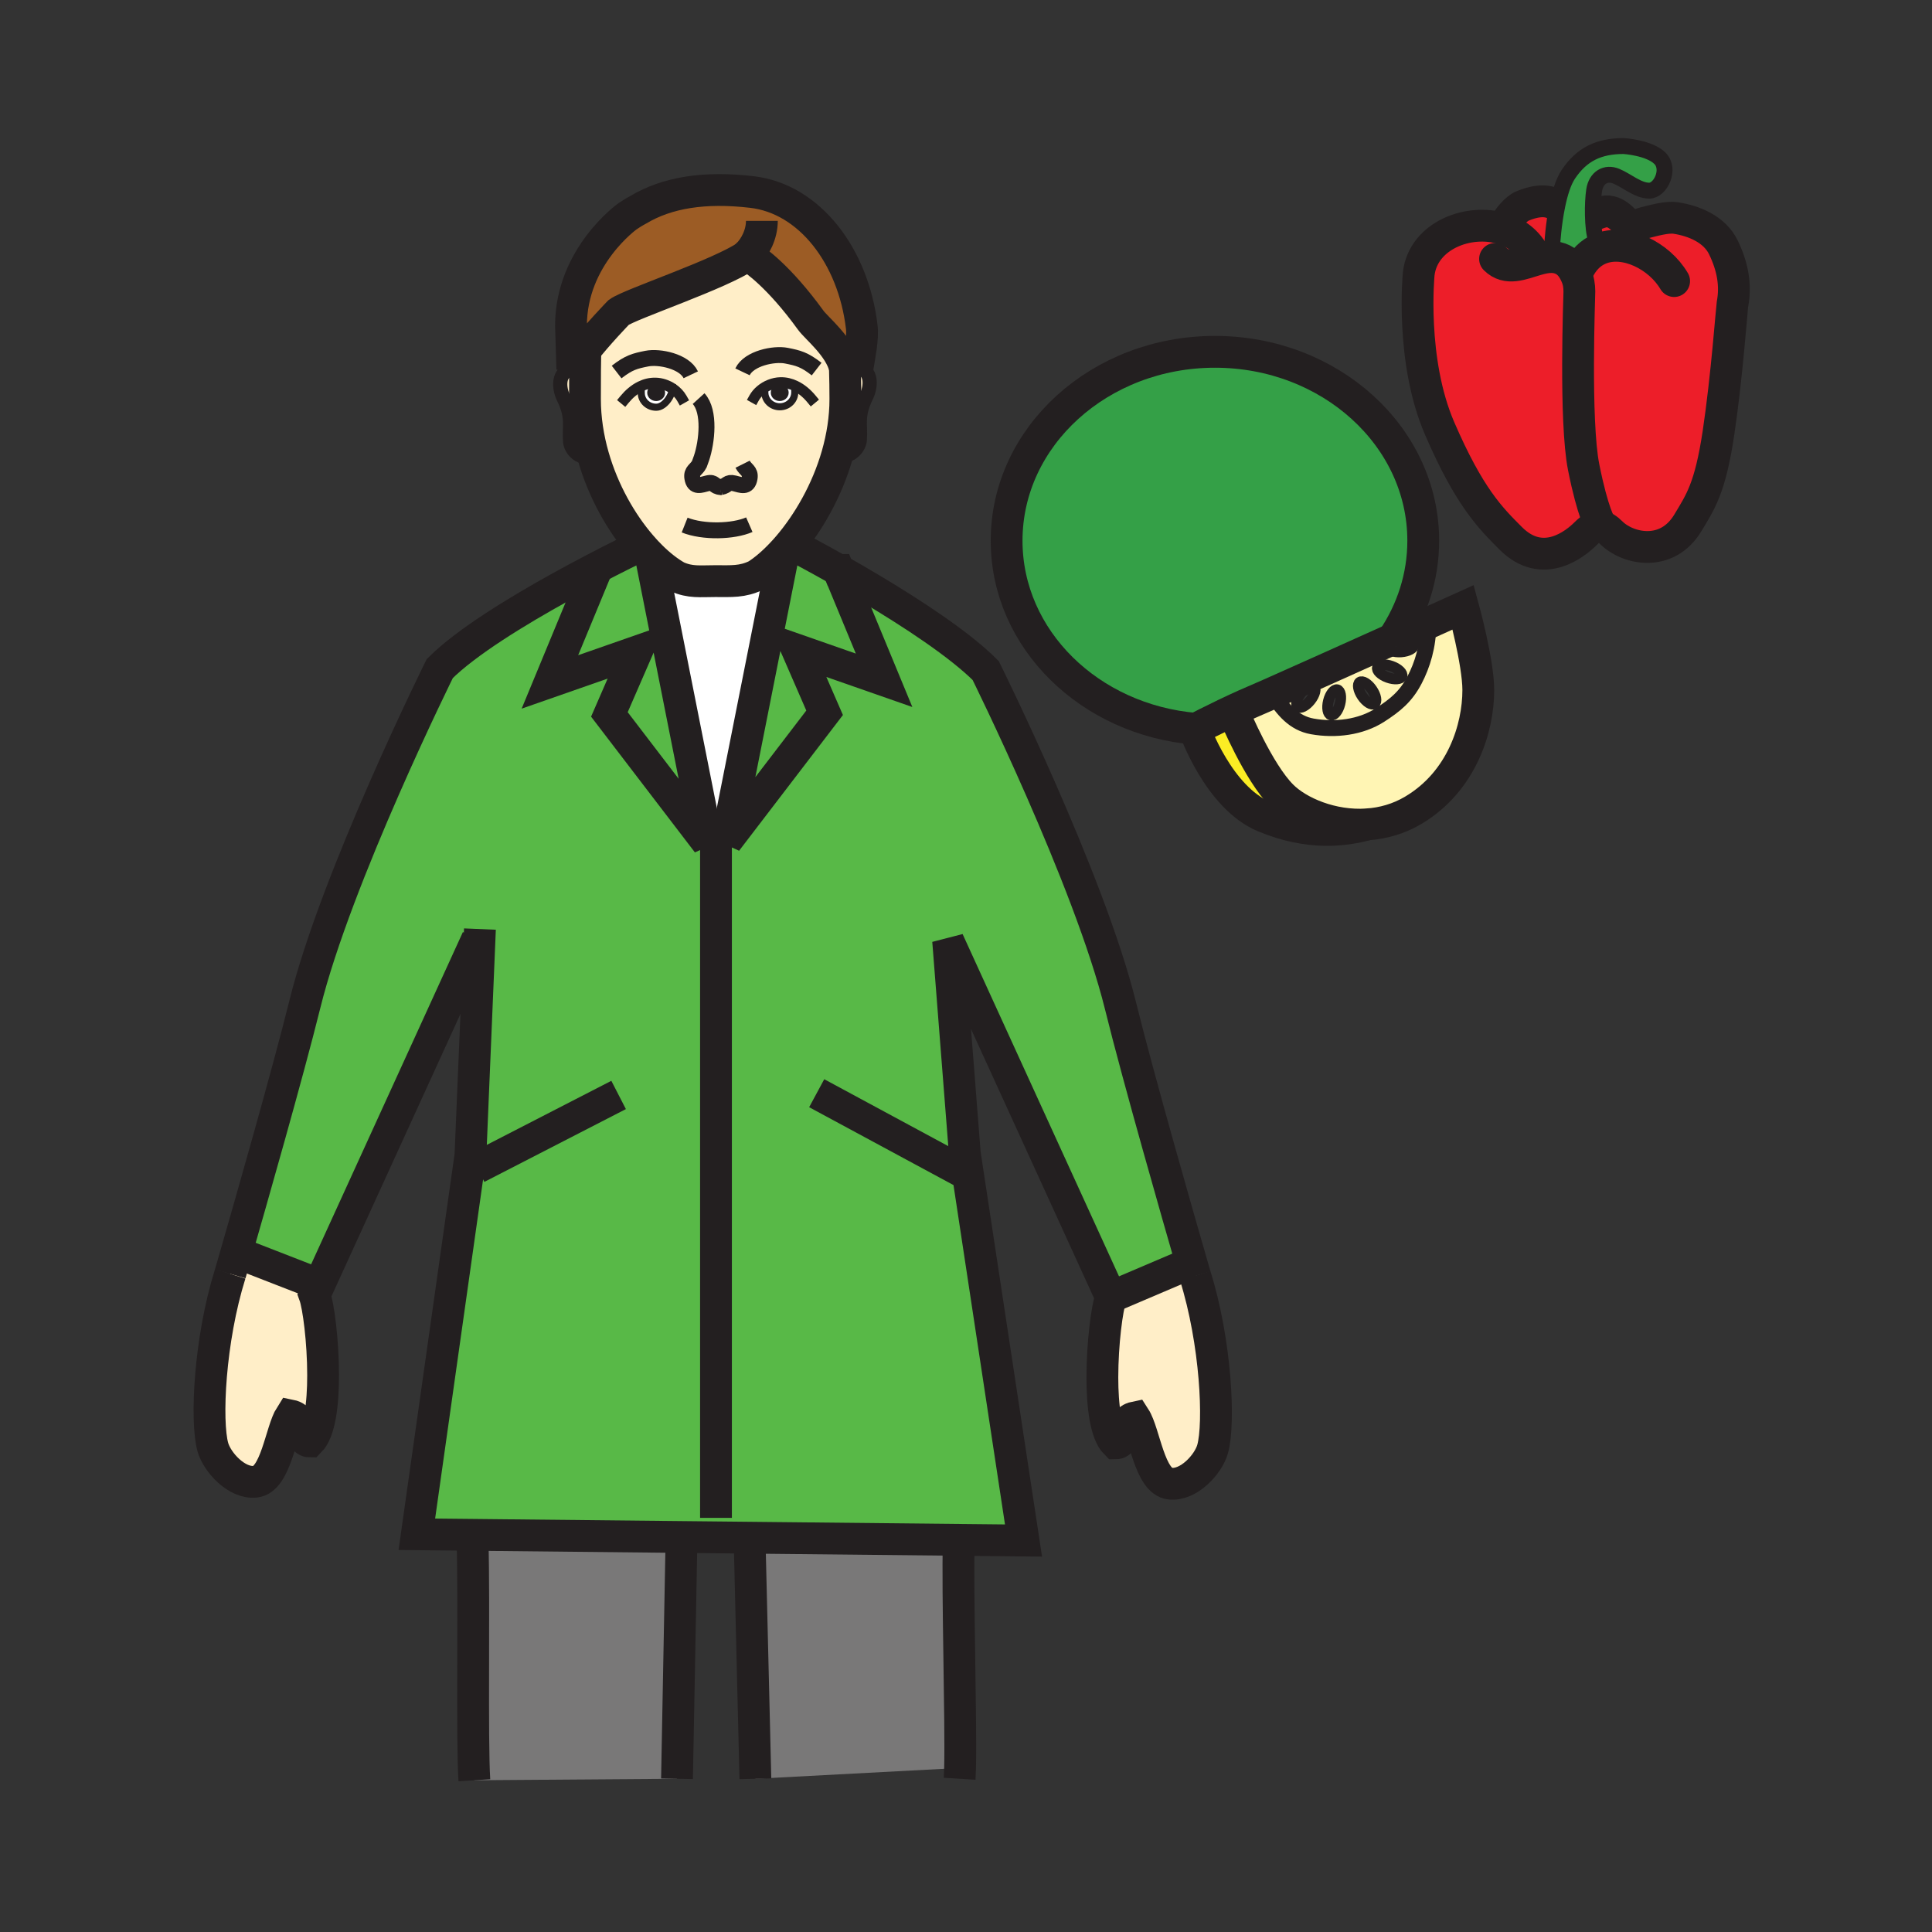 <?xml version="1.0" encoding="iso-8859-1"?>
<!-- Generator: Adobe Illustrator 12.0.1, SVG Export Plug-In . SVG Version: 6.00 Build 51448)  -->
<!DOCTYPE svg PUBLIC "-//W3C//DTD SVG 1.1//EN" "http://www.w3.org/Graphics/SVG/1.1/DTD/svg11.dtd">
<svg  version="1.1" id="Layer_1" xmlns="http://www.w3.org/2000/svg" xmlns:xlink="http://www.w3.org/1999/xlink" width="850.394" height="850.394"
	 viewBox="0 0 850.394 850.394" style="overflow:visible;enable-background:new 0 0 850.394 850.394;" xml:space="preserve">
<rect x="0" y="0" width="850.394" height="850.394" fill="#333333" stroke="none"/>
<g id="XMLID_2_">
	<g>
		<path style="fill:#58B947;" d="M299.99,676.53l-91.97-0.95l-24.54-0.25l23.6-166.86l3.99-95.25l-0.96-0.04l-69.55,152.26L106,552
			l-2.09-0.23c6.35-22.029,22.75-79.35,30.33-109.939c13.78-55.68,59.33-147.55,59.33-147.55c11.6-11.6,33.94-25.24,53.37-35.98
			c4.86-2.68,9.54-5.19,13.82-7.44l1.44,0.6l-20.15,48.7l38.21-13.35l-12.03,27.65l43.2,56.48h3.72v-0.73h4.61l43.2-56.47
			l-12.03-27.65l38.21,13.35l-20.09-48.57c4.34,2.46,9.18,5.25,14.25,8.27c18.03,10.75,38.96,24.4,50.561,36
			c0,0,45.569,91.86,59.34,147.55c7.97,32.239,25.74,94.159,31.24,113.18L524,556l-34.99,14.91l-71.68-156.87l7.34,93.71
			l25.84,170.33L422,677.79l-91.97-0.95L299.99,676.53z"/>
		<path style="fill:#797878;" d="M299.99,676.53l-2,106.42L208.8,783.6c-1.15-17.83,0-76.069-0.8-105.6l0.02-2.42L299.99,676.53z"/>
		<path style="fill:#797878;" d="M422,678c-0.63,23.94,1.08,79.19,0.59,100.18l-90.1,4.771L330,680l0.03-3.16l91.97,0.95V678z"/>
		<path style="fill:#58B947;" d="M369.05,250.87l20.09,48.57l-38.21-13.35l12.03,27.65l-43.2,56.47L344.79,244l-0.52-0.49
			c0.91-0.96,1.81-1.97,2.71-3.02l3.15,0.06c0,0,7.82,4.06,18.91,10.32H369.05z"/>
		<path style="fill:#58B947;" d="M262.2,251.46l-1.44-0.6c10.59-5.54,18.76-9.52,21.32-10.75c1.42,1.67,2.87,3.23,4.33,4.68
			l25.02,126.15l-43.2-56.48l12.03-27.65l-38.21,13.35L262.2,251.46z"/>
		<path style="fill:#FFFFFF;" d="M315.15,370.21v0.73h-3.72l-25.02-126.15c3.9,3.89,7.85,6.97,11.62,9.08
			c5.84,2.59,10.11,1.92,16.76,1.92c7.2,0,11.94,0.43,18.16-2.57c3.61-2.3,7.48-5.6,11.32-9.71l0.52,0.49l-25.03,126.21H315.15z"/>
		<path style="fill:#FFEEC8;" d="M524.44,555.87c1.05,3.63,1.649,5.7,1.649,5.7c9.12,29.069,10.851,64.899,7.66,76.239
			C531.88,644.53,523.2,654,515,653.04c-9.06-0.98-11.14-22.34-15.52-29.14c-6.851,1.42-3.33,11.42-8.4,11.42
			c-4.39-4.37-5.86-16.44-5.86-29.061c0-14.91,2.05-30.6,3.79-35.35L524,556L524.44,555.87z"/>
		<path style="fill:#FFEEC8;" d="M140.56,565.44l-2.11,4.609c1.73,4.74,3.77,20.4,3.77,35.29c0,12.65-1.48,24.74-5.87,29.13
			c-5.03,0-1.54-10.02-8.42-11.42c-4.36,6.8-6.44,28.15-15.51,29.141c-8.16,0.97-16.86-8.54-18.73-15.221
			c-3.19-11.37-1.48-47.18,7.64-76.27c0,0,0.97-3.32,2.58-8.931L106,552L140.56,565.44z"/>
		<path style="fill:#FFEEC8;" d="M260.55,201.07c-6.34,1.21-9.38-3.96-9.6-6.62c-0.58-7.01,1.49-10.39-3.01-19.57
			c-1.85-3.78-2.76-11.34,3.97-12.42c1.77-0.28,3.39-0.1,4.84,0.41l0.77,0.01c-0.04,4.86-0.04,9.89-0.04,12.77
			c0,8.67,1.35,17.19,3.66,25.26L260.55,201.07z"/>
		<path style="fill:#FFEEC8;" d="M372.01,162.34l0.62-0.13c1.45-0.52,3.08-0.7,4.85-0.42c6.73,1.08,5.82,8.65,3.97,12.42
			c-4.5,9.18-2.44,12.56-3.01,19.57c-0.22,2.66-3.26,7.84-9.6,6.63l-0.34-0.1c2.26-7.89,3.6-16.21,3.6-24.66
			c0-4.77-0.06-8.09-0.21-13.85C371.93,161.98,371.97,162.16,372.01,162.34z"/>
		<path style="fill:#FFEEC8;" d="M286.41,244.79c-1.46-1.45-2.91-3.01-4.33-4.68c-8.64-10.05-16.53-23.8-20.94-39.2
			c-2.31-8.07-3.66-16.59-3.66-25.26c0-2.88,0-7.91,0.04-12.77c0.03-2.72,0.06-5.39,0.11-7.59h-0.95
			c6.26-8.11,15.65-17.79,15.65-17.79c5.06-3.71,44.87-16.84,56.65-25.07c0.13,0.12,0.38,0.23,0.69,0.31
			c2.61,1.62,13.19,8.89,27.18,28.2c2.6,3.58,12.73,11.53,15.04,20.86c0.15,5.76,0.21,9.08,0.21,13.85c0,8.45-1.34,16.77-3.6,24.66
			c-4.54,15.84-12.81,29.98-21.52,40.18c-0.9,1.05-1.8,2.06-2.71,3.02c-3.84,4.11-7.71,7.41-11.32,9.71
			c-6.22,3-10.96,2.57-18.16,2.57c-6.65,0-10.92,0.67-16.76-1.92C294.26,251.76,290.31,248.68,286.41,244.79z M288.85,179.25
			c3.52,0,6.94-4.8,7.14-8.26c-2.21-1.47-4.84-2.35-7.43-2.41c-2.4-0.06-4.64,0.51-6.69,1.52l0.5,1.08
			c-0.17,0.49-0.11,0.93-0.11,1.79C282.26,176.44,285.21,179.25,288.85,179.25z M317.3,214.39c-0.07,0.01-0.15,0.03-0.23,0.04
			l0.55-0.03C317.51,214.4,317.4,214.4,317.3,214.39z M334.71,171.84l1.87,0.02c0.01,0.2,0.07,0.42,0.07,0.91
			c0,3.47,2.96,6.28,6.59,6.28c3.63,0,6.58-2.81,6.58-6.28c0-0.94,0.07-1.38-0.17-1.94l0.45-0.97c-2.02-0.98-4.22-1.53-6.58-1.48
			C340.37,168.46,337.14,169.76,334.71,171.84z"/>
		<path style="fill:#231F20;" d="M288.82,170.73c1.31,0,2.37,0.94,2.37,2.11s-1.06,2.12-2.37,2.12s-2.38-0.95-2.38-2.12
			S287.51,170.73,288.82,170.73z"/>
		<path style="fill:#231F20;" d="M340.83,172.83c0-1.17,1.06-2.12,2.37-2.12c1.32,0,2.38,0.95,2.38,2.12s-1.06,2.12-2.38,2.12
			C341.89,174.95,340.83,174,340.83,172.83z"/>
		<path style="fill:#FFFFFF;" d="M343.2,170.71c-1.31,0-2.37,0.95-2.37,2.12s1.06,2.12,2.37,2.12c1.32,0,2.38-0.95,2.38-2.12
			S344.52,170.71,343.2,170.71z M343.24,179.05c-3.63,0-6.59-2.81-6.59-6.28c0-0.49-0.06-0.71-0.07-0.91l-1.87-0.02
			c2.43-2.08,5.66-3.38,8.81-3.46c2.36-0.05,4.56,0.5,6.58,1.48l-0.45,0.97c0.24,0.56,0.17,1,0.17,1.94
			C349.82,176.24,346.87,179.05,343.24,179.05z"/>
		<path style="fill:#FFFFFF;" d="M288.82,174.96c1.31,0,2.37-0.95,2.37-2.12s-1.06-2.11-2.37-2.11s-2.38,0.94-2.38,2.11
			S287.51,174.96,288.82,174.96z M295.99,170.99c-0.2,3.46-3.62,8.26-7.14,8.26c-3.64,0-6.59-2.81-6.59-6.28
			c0-0.86-0.06-1.3,0.11-1.79l-0.5-1.08c2.05-1.01,4.29-1.58,6.69-1.52C291.15,168.64,293.78,169.52,295.99,170.99z"/>
		<path style="fill:#9C5C25;" d="M371.89,161.8c-2.31-9.33-12.44-17.28-15.04-20.86c-13.99-19.31-24.57-26.58-27.18-28.2
			c-0.41-0.25-0.62-0.36-0.62-0.36c-0.02,0.02-0.05,0.03-0.07,0.05c-11.78,8.23-51.59,21.36-56.65,25.07c0,0-9.39,9.68-15.65,17.79
			c-2.09,2.7-3.84,5.23-4.77,7.17l-0.58-19.09c0-30.47,24.86-48.15,24.86-48.15c2.87-1.95,4.8-2.93,4.8-2.93
			c12.67-7.55,29.08-10.21,49.99-7.77c25.26,2.94,44.64,28.1,48.33,59.41c0.61,5.09-0.96,12.48-1.83,17.86
			c-1.77-0.28-3.4-0.1-4.85,0.42l-0.62,0.13C371.97,162.16,371.93,161.98,371.89,161.8z"/>
		<path style="fill:#FFF5B4;" d="M610.81,298.19c2.99,1.08,5.811,0.85,6.301-0.51c0.5-1.36-1.53-3.35-4.511-4.43
			c-2.989-1.08-5.81-0.85-6.3,0.52C605.8,295.13,607.83,297.11,610.81,298.19z M578.35,302.12c-1.14-0.89-3.659,0.39-5.63,2.88
			c-1.97,2.49-2.649,5.25-1.5,6.14c1.13,0.91,3.65-0.38,5.62-2.88C578.81,305.78,579.49,303.02,578.35,302.12z M599.6,306.49
			c1.78,2.62,4.21,4.09,5.41,3.26c1.2-0.82,0.721-3.6-1.08-6.22c-1.79-2.63-4.21-4.09-5.41-3.27
			C597.33,301.07,597.81,303.87,599.6,306.49z M585.86,314.74c1.409,0.36,3.18-1.86,3.949-4.94c0.761-3.08,0.24-5.86-1.17-6.22
			c-1.409-0.35-3.17,1.88-3.939,4.95C583.93,311.61,584.45,314.4,585.86,314.74z M622.27,283.94c-0.1-1.45-2.75-2.45-5.92-2.23
			c-3.17,0.23-5.659,1.58-5.56,3.02c0.1,1.45,2.76,2.45,5.92,2.23C619.88,286.73,622.37,285.38,622.27,283.94z M577.61,319.73
			c-8.08-1.44-12.9-7.35-17.11-13.96l-1.56-0.21c12.079-5.34,35.09-15.68,54.13-24.26c0,0,0-0.01,0.01-0.01
			c5.65-2.55,10.96-4.94,15.52-7l0.12,0.26c0,9.83-2.7,18.27-6.08,24.72c-3.8,7.26-8.38,11.05-15.229,15.46
			C599,320.15,587.79,321.55,577.61,319.73z"/>
		<path style="fill:#FFF5B4;" d="M644.04,267.32c0,0,6.65,24.2,6.65,36.43c0,16.76-7.221,40.18-28.62,52.9
			c-6.49,3.86-13.42,5.75-20.2,6.21c-0.01,0.01-0.01,0.01-0.021,0.01c-15.54,1.07-30.35-5.33-37.59-12.58
			c-10.41-10.41-20.84-35.56-20.84-35.56l-4.15-0.35c1.36-0.65,2.75-1.31,4.15-1.96c2.86-1.34,5.75-2.64,8.41-3.76
			c1.37-0.58,3.84-1.66,7.11-3.1l1.56,0.21c4.21,6.61,9.03,12.52,17.11,13.96c10.18,1.82,21.39,0.42,29.8-5
			c6.85-4.41,11.43-8.2,15.229-15.46c3.38-6.45,6.08-14.89,6.08-24.72l-0.12-0.26C637.82,270.13,644.04,267.32,644.04,267.32z"/>
		<path style="fill:#FBED24;" d="M526.37,320.8c1.67-0.86,6.89-3.53,12.899-6.42l4.15,0.35c0,0,10.43,25.15,20.84,35.56
			c7.24,7.25,22.05,13.65,37.59,12.58c-9.81,2.71-25.609,4.9-45.54-3.47c-19.96-8.38-30.5-38.31-30.5-38.31
			S526.01,320.99,526.37,320.8z"/>
		<path style="fill:#34A047;" d="M626.46,238c0,15.87-4.9,30.68-13.38,43.29c-0.01,0-0.01,0.01-0.01,0.01
			c-19.04,8.58-42.051,18.92-54.13,24.26c-3.271,1.44-5.74,2.52-7.11,3.1c-2.66,1.12-5.55,2.42-8.41,3.76
			c-1.4,0.65-2.79,1.31-4.15,1.96c-6.01,2.89-11.229,5.56-12.899,6.42c-46.71-3.84-83.3-39.44-83.3-82.8
			c0-45.92,41.05-83.14,91.699-83.14C585.41,154.86,626.46,192.08,626.46,238z"/>
		<path style="fill:#ED1E29;" d="M685.47,90.47c-1.75,8.47-2.21,16.88-2.21,16.88l-0.18,5.8c-2.22-0.05-4.5,0.48-6.8,1.14
			c-2.73-7.04-8.25-11.46-14.721-13.54l0.29-0.86c1.851-3.84,5.36-7.97,8.29-9.22c4.32-1.85,10.62-3.39,15.011-0.27L685.47,90.47z"
			/>
		<path style="fill:#ED1E29;" d="M697.07,205.67c4.06,20.32,7.399,25.29,7.399,25.29l-0.08,0.68c-2.05-0.25-4.08,0.86-6.51,3.29
			c-4.26,4.26-18.689,16.25-32.91,2.03c-9.14-9.14-18.279-18.29-31.29-48.36c-13-30.07-9.21-68.13-9.21-68.13
			c2-16.76,22.08-24.54,37.09-19.72c6.471,2.08,11.99,6.5,14.721,13.54c2.3-0.66,4.58-1.19,6.8-1.14c0.79,0.01,1.57,0.1,2.34,0.27
			c3.54,0.81,5.74,2.93,7.36,5.78c0.37,0.66,0.71,1.36,1.029,2.09c1.021,2.32,1.341,4.37,1.37,6.99
			C695.2,129.96,693.01,185.35,697.07,205.67z"/>
		<path style="fill:#ED1E29;" d="M704.05,109.6l-1.51-4.01c-0.88-2.42-1.32-6.59-1.41-10.85c3.68-1.36,5.851-2.39,8.93-1.16
			c3.04,1.23,4.351,3.35,6.79,5.2c2.53,1.93,3.99,0,7.03-0.73c3.88-0.94,9.771-2.69,13.7-2.09c8.09,1.23,17.15,4.97,21,12.93
			c4.06,8.4,5.61,16.61,3.979,25.06c-0.21,1.11-2.5,32.31-6.159,56.68c-3.66,24.38-7.95,30.29-13.41,39.42
			c-9.26,15.49-26.61,11.58-33.73,4.47c-1.76-1.76-3.319-2.71-4.87-2.88l0.08-0.68c0,0-3.34-4.97-7.399-25.29
			c-4.061-20.32-1.87-75.71-1.891-77.39c-0.029-2.62-0.35-4.67-1.37-6.99c-0.319-0.73-0.659-1.43-1.029-2.09l1.85-0.09
			C696.95,114.26,700.26,111.2,704.05,109.6z"/>
		<path style="fill:#34A047;" d="M704.05,109.6c-3.79,1.6-7.1,4.66-9.42,9.51l-1.85,0.09c-1.62-2.85-3.82-4.97-7.36-5.78
			c-0.77-0.17-1.55-0.26-2.34-0.27l0.18-5.8c0,0,0.46-8.41,2.21-16.88c1.061-5.18,2.61-10.39,4.83-13.72
			c5.96-8.94,13.54-12.47,24.38-12.47c0,0,11.25,0.68,15.98,5.42c4.74,4.74,0.28,14.22-4.73,14.22c-5.02,0-9.899-4.47-14.5-6.36
			c-4.609-1.9-8.88,0.57-9.75,6.23c-0.42,2.76-0.64,6.89-0.55,10.95c0.09,4.26,0.53,8.43,1.41,10.85L704.05,109.6z"/>
	</g>
	<g>
		<path style="fill:none;stroke:#231F20;stroke-width:14;" d="M101.33,560.7c0,0,0.97-3.32,2.58-8.931
			c6.35-22.029,22.75-79.35,30.33-109.939c13.78-55.68,59.33-147.55,59.33-147.55c11.6-11.6,33.94-25.24,53.37-35.98
			c4.86-2.68,9.54-5.19,13.82-7.44c10.59-5.54,18.76-9.52,21.32-10.75c0.55-0.26,0.84-0.4,0.84-0.4"/>
		<path style="fill:none;stroke:#231F20;stroke-width:14;" d="M210.11,413.18l-69.55,152.26l-2.11,4.609
			c1.73,4.74,3.77,20.4,3.77,35.29c0,12.65-1.48,24.74-5.87,29.13c-5.03,0-1.54-10.02-8.42-11.42c-4.36,6.8-6.44,28.15-15.51,29.141
			c-8.16,0.97-16.86-8.54-18.73-15.221c-3.19-11.37-1.48-47.18,7.64-76.27"/>
		<path style="fill:none;stroke:#231F20;stroke-width:14;" d="M208.8,783.6c-1.15-17.83,0-76.069-0.8-105.6"/>
		<path style="fill:none;stroke:#231F20;stroke-width:14;" d="M369.04,250.87c-11.09-6.26-18.91-10.32-18.91-10.32"/>
		<path style="fill:none;stroke:#231F20;stroke-width:14;" d="M526.09,561.57c0,0-0.6-2.07-1.649-5.7
			c-5.5-19.021-23.271-80.94-31.24-113.18C479.43,387,433.86,295.14,433.86,295.14c-11.601-11.6-32.53-25.25-50.561-36
			c-5.07-3.02-9.91-5.81-14.25-8.27"/>
		<path style="fill:none;stroke:#231F20;stroke-width:14;" d="M422.4,782.95c0.08-1.28,0.14-2.891,0.19-4.771
			c0.49-20.989-1.22-76.239-0.59-100.18"/>
		<polyline style="fill:none;stroke:#231F20;stroke-width:14;" points="300,676 299.99,676.53 297.99,782.95 		"/>
		<line style="fill:none;stroke:#231F20;stroke-width:14;" x1="332.49" y1="782.95" x2="330" y2="680"/>
		<path style="fill:none;stroke:#231F20;stroke-width:14;" d="M211.25,408.94l-0.18,4.28l-3.99,95.25l-23.6,166.86l24.54,0.25
			l91.97,0.95l30.04,0.31l91.97,0.95l28.51,0.29l-25.84-170.33l-7.34-93.71l71.68,156.87c-1.74,4.75-3.79,20.439-3.79,35.35
			c0,12.62,1.471,24.69,5.86,29.061c5.07,0,1.55-10,8.4-11.42c4.38,6.8,6.46,28.159,15.52,29.14c8.2,0.96,16.88-8.51,18.75-15.23
			c3.19-11.34,1.46-47.17-7.66-76.239"/>
		<path style="fill:none;stroke:#231F20;stroke-width:4.687;stroke-linecap:square;stroke-miterlimit:10;" d="M274.91,175.8
			c1.95-2.36,4.29-4.4,6.96-5.7c2.05-1.01,4.29-1.58,6.69-1.52c2.59,0.06,5.22,0.94,7.43,2.41c1.71,1.14,3.16,2.62,4.13,4.33"/>
		<path style="fill:none;stroke:#231F20;stroke-width:3.125;stroke-linecap:square;stroke-miterlimit:10;" d="M296,170.67
			c0,0.1,0,0.21-0.01,0.32c-0.2,3.46-3.62,8.26-7.14,8.26c-3.64,0-6.59-2.81-6.59-6.28c0-0.86-0.06-1.3,0.11-1.79"/>
		<path style="fill:none;stroke:#231F20;stroke-width:4.687;stroke-linecap:square;stroke-miterlimit:10;" d="M357.18,175.6
			c-1.98-2.39-4.36-4.45-7.08-5.74c-2.02-0.98-4.22-1.53-6.58-1.48c-3.15,0.08-6.38,1.38-8.81,3.46c-1.11,0.95-2.06,2.06-2.75,3.29"
			/>
		<path style="fill:none;stroke:#231F20;stroke-width:3.125;stroke-linecap:square;stroke-miterlimit:10;" d="M336.58,171.86
			c0.01,0.2,0.07,0.42,0.07,0.91c0,3.47,2.96,6.28,6.59,6.28c3.63,0,6.58-2.81,6.58-6.28c0-0.94,0.07-1.38-0.17-1.94"/>
		<path style="fill:none;stroke:#231F20;stroke-width:6.25;" d="M256.75,162.87c-1.45-0.51-3.07-0.69-4.84-0.41
			c-6.73,1.08-5.82,8.64-3.97,12.42c4.5,9.18,2.43,12.56,3.01,19.57c0.22,2.66,3.26,7.83,9.6,6.62"/>
		<path style="fill:none;stroke:#231F20;stroke-width:6.25;" d="M372.63,162.21c1.45-0.52,3.08-0.7,4.85-0.42
			c6.73,1.08,5.82,8.65,3.97,12.42c-4.5,9.18-2.44,12.56-3.01,19.57c-0.22,2.66-3.26,7.84-9.6,6.63"/>
		<path style="fill:none;stroke:#231F20;stroke-width:7;" d="M301.35,231.11c8.28,3.3,21.42,2.92,28.47-0.16"/>
		<path style="fill:none;stroke:#231F20;stroke-width:14;" d="M371.87,161.08c0.01,0.24,0.01,0.48,0.02,0.72
			c0.15,5.76,0.21,9.08,0.21,13.85c0,8.45-1.34,16.77-3.6,24.66c-4.54,15.84-12.81,29.98-21.52,40.18c-0.9,1.05-1.8,2.06-2.71,3.02
			c-3.84,4.11-7.71,7.41-11.32,9.71c-6.22,3-10.96,2.57-18.16,2.57c-6.65,0-10.92,0.67-16.76-1.92c-3.77-2.11-7.72-5.19-11.62-9.08
			c-1.46-1.45-2.91-3.01-4.33-4.68c-8.64-10.05-16.53-23.8-20.94-39.2c-2.31-8.07-3.66-16.59-3.66-25.26c0-2.88,0-7.91,0.04-12.77
			c0.03-2.72,0.06-5.39,0.11-7.59"/>
		<path style="fill:none;stroke:#231F20;stroke-width:7;" d="M317.3,214.39c3.15-0.58,2.58-2.44,5.95-1.63
			c2.91,0.71,5.99,2.16,6.71-2.38c0.51-3.13-1.85-3.54-3.1-6.05"/>
		<path style="fill:none;stroke:#231F20;stroke-width:7;" d="M317.3,214.39c0.1,0.01,0.21,0.01,0.32,0.01l-0.55,0.03
			C317.15,214.42,317.23,214.4,317.3,214.39z"/>
		<path style="fill:none;stroke:#231F20;stroke-width:7;" d="M307.5,175.45c5.21,5.72,3.63,19.14,1.3,26.13l-0.98,2.72
			c-1.25,2.51-3.6,2.91-3.09,6.05c0.72,4.53,3.8,3.08,6.7,2.38c3.35-0.8,2.59,1.52,5.87,1.66"/>
		<path style="fill:none;stroke:#231F20;stroke-width:3.125;" d="M291.19,172.84c0,1.17-1.06,2.12-2.37,2.12s-2.38-0.95-2.38-2.12
			s1.07-2.11,2.38-2.11S291.19,171.67,291.19,172.84z"/>
		<path style="fill:none;stroke:#231F20;stroke-width:3.125;" d="M345.58,172.83c0,1.17-1.06,2.12-2.38,2.12
			c-1.31,0-2.37-0.95-2.37-2.12s1.06-2.12,2.37-2.12C344.52,170.71,345.58,171.66,345.58,172.83z"/>
		<path style="fill:none;stroke:#231F20;stroke-width:7;" d="M304.05,164.97c-2.81-5.92-13.8-8.23-19.36-7.12
			c-5.23,1.05-7.82,1.67-13.28,5.9"/>
		<path style="fill:none;stroke:#231F20;stroke-width:7;" d="M326.82,163.67c2.81-5.92,13.8-8.22,19.36-7.11
			c5.23,1.04,7.83,1.67,13.27,5.9"/>
		<path style="fill:none;stroke:#231F20;stroke-width:14;" d="M377.48,161.79c0.87-5.38,2.44-12.77,1.83-17.86
			c-3.69-31.31-23.07-56.47-48.33-59.41c-20.91-2.44-37.32,0.22-49.99,7.77c0,0-1.93,0.98-4.8,2.93c0,0-24.86,17.68-24.86,48.15
			l0.58,19.09c0.93-1.94,2.68-4.47,4.77-7.17c6.26-8.11,15.65-17.79,15.65-17.79c5.06-3.71,44.87-16.84,56.65-25.07
			c0.02-0.02,0.05-0.03,0.07-0.05c0,0,0.21,0.11,0.62,0.36c2.61,1.62,13.19,8.89,27.18,28.2c2.6,3.58,12.73,11.53,15.04,20.86
			c0.04,0.18,0.08,0.36,0.12,0.54c0.17,0.8,0.29,1.62,0.33,2.44"/>
		<path style="fill:none;stroke:#231F20;stroke-width:14;" d="M333.65,113.26c-0.59,0.01-2.78-0.16-3.98-0.52
			c-0.31-0.08-0.56-0.19-0.69-0.31c-0.05-0.03-0.08-0.08-0.1-0.12c3.61-3.52,6.47-9.27,6.47-15.1"/>
		<polyline style="fill:none;stroke:#231F20;stroke-width:14;" points="315.15,369.62 315.15,370.21 315.15,370.94 315.15,668.11 		
			"/>
		<polyline style="fill:none;stroke:#231F20;stroke-width:14;" points="106,552 140.56,565.44 142,566 		"/>
		<line style="fill:none;stroke:#231F20;stroke-width:14;" x1="524" y1="556" x2="489.01" y2="570.91"/>
		<line style="fill:none;stroke:#231F20;stroke-width:14;" x1="210" y1="514" x2="272.29" y2="481.96"/>
		<line style="fill:none;stroke:#231F20;stroke-width:14;" x1="424" y1="516" x2="359.48" y2="481.19"/>
		<polyline style="fill:none;stroke:#231F20;stroke-width:14;" points="286.4,244.73 286.41,244.79 311.43,370.94 268.23,314.46 
			280.26,286.81 242.05,300.16 262.2,251.46 262.36,251.08 		"/>
		<polyline style="fill:none;stroke:#231F20;stroke-width:14;" points="344.79,244 319.76,370.21 362.96,313.74 350.93,286.09 
			389.14,299.44 369.05,250.87 369.04,250.87 368.83,250.35 		"/>
		<path style="fill:none;stroke:#231F20;stroke-width:14;" d="M685.15,90.4c-4.391-3.12-10.69-1.58-15.011,0.27
			c-2.93,1.25-6.439,5.38-8.29,9.22"/>
		<path style="fill:none;stroke:#231F20;stroke-width:14;" d="M676.28,114.3v-0.01c-2.73-7.04-8.25-11.46-14.721-13.54
			c-15.01-4.82-35.09,2.96-37.09,19.72c0,0-3.79,38.06,9.21,68.13c13.011,30.07,22.15,39.22,31.29,48.36
			c14.221,14.22,28.65,2.23,32.91-2.03c2.43-2.43,4.46-3.54,6.51-3.29c1.551,0.17,3.11,1.12,4.87,2.88
			c7.12,7.11,24.471,11.02,33.73-4.47c5.46-9.13,9.75-15.04,13.41-39.42c3.659-24.37,5.949-55.57,6.159-56.68
			c1.631-8.45,0.08-16.66-3.979-25.06c-3.85-7.96-12.91-11.7-21-12.93c-3.93-0.6-9.82,1.15-13.7,2.09c-3.04,0.73-4.5,2.66-7.03,0.73
			c-2.439-1.85-3.75-3.97-6.79-5.2c-3.079-1.23-5.25-0.2-8.93,1.16c-0.12,0.05-0.24,0.09-0.37,0.14"/>
		<path style="fill:none;stroke:#231F20;stroke-width:14;stroke-linecap:round;stroke-linejoin:round;" d="M658.06,113.97
			c5.25,5.22,11.771,2.2,18.221,0.32c2.3-0.66,4.58-1.19,6.8-1.14c0.79,0.01,1.57,0.1,2.34,0.27c3.54,0.81,5.74,2.93,7.36,5.78
			c0.37,0.66,0.71,1.36,1.029,2.09c1.021,2.32,1.341,4.37,1.37,6.99c0.021,1.68-2.17,57.07,1.891,77.39
			c4.06,20.32,7.399,25.29,7.399,25.29"/>
		<path style="fill:none;stroke:#231F20;stroke-width:14;stroke-linecap:round;stroke-linejoin:round;" d="M694.63,119.11
			c2.32-4.85,5.63-7.91,9.42-9.51c11.101-4.7,26.33,2.98,32.84,14.12"/>
		<path style="fill:none;stroke:#231F20;stroke-width:7;" d="M683.26,107.35c0,0,0.46-8.41,2.21-16.88
			c1.061-5.18,2.61-10.39,4.83-13.72c5.96-8.94,13.54-12.47,24.38-12.47c0,0,11.25,0.68,15.98,5.42c4.74,4.74,0.28,14.22-4.73,14.22
			c-5.02,0-9.899-4.47-14.5-6.36c-4.609-1.9-8.88,0.57-9.75,6.23c-0.42,2.76-0.64,6.89-0.55,10.95c0.09,4.26,0.53,8.43,1.41,10.85"
			/>
		<path style="fill:none;stroke:#231F20;stroke-width:14;" d="M613.07,281.3c-19.04,8.58-42.051,18.92-54.13,24.26
			c-3.271,1.44-5.74,2.52-7.11,3.1c-2.66,1.12-5.55,2.42-8.41,3.76c-1.4,0.65-2.79,1.31-4.15,1.96
			c-6.01,2.89-11.229,5.56-12.899,6.42c-0.36,0.19-0.561,0.29-0.561,0.29s10.54,29.93,30.5,38.31c19.931,8.37,35.73,6.18,45.54,3.47
			"/>
		<path style="fill:none;stroke:#231F20;stroke-width:14;" d="M543.42,314.73c0,0,10.43,25.15,20.84,35.56
			c7.24,7.25,22.05,13.65,37.59,12.58c0.011,0,0.011,0,0.021-0.01c6.78-0.46,13.71-2.35,20.2-6.21
			c21.399-12.72,28.62-36.14,28.62-52.9c0-12.23-6.65-36.43-6.65-36.43s-6.22,2.81-15.44,6.97c-4.56,2.06-9.869,4.45-15.52,7"/>
		<path style="fill:none;stroke:#231F20;stroke-width:7;" d="M560.5,305.77c4.21,6.61,9.03,12.52,17.11,13.96
			c10.18,1.82,21.39,0.42,29.8-5c6.85-4.41,11.43-8.2,15.229-15.46c3.38-6.45,6.08-14.89,6.08-24.72"/>
		<path style="fill:none;stroke:#231F20;stroke-width:14;" d="M529.2,321c-0.95-0.05-1.891-0.12-2.83-0.2
			c-46.71-3.84-83.3-39.44-83.3-82.8c0-45.92,41.05-83.14,91.699-83.14c50.641,0,91.69,37.22,91.69,83.14
			c0,15.87-4.9,30.68-13.38,43.29c-0.01,0-0.01,0.01-0.01,0.01"/>
		<path style="fill:none;stroke:#231F20;stroke-width:4.687;" d="M589.81,309.8c-0.77,3.08-2.54,5.3-3.949,4.94
			c-1.41-0.34-1.931-3.13-1.16-6.21c0.77-3.07,2.53-5.3,3.939-4.95C590.05,303.94,590.57,306.72,589.81,309.8z"/>
		<path style="fill:none;stroke:#231F20;stroke-width:4.687;" d="M576.84,308.26c-1.97,2.5-4.49,3.79-5.62,2.88
			c-1.149-0.89-0.47-3.65,1.5-6.14c1.971-2.49,4.49-3.77,5.63-2.88C579.49,303.02,578.81,305.78,576.84,308.26z"/>
		<path style="fill:none;stroke:#231F20;stroke-width:4.687;" d="M610.81,298.19c2.99,1.08,5.811,0.85,6.301-0.51
			c0.5-1.36-1.53-3.35-4.511-4.43c-2.989-1.08-5.81-0.85-6.3,0.52C605.8,295.13,607.83,297.11,610.81,298.19z"/>
		<path style="fill:none;stroke:#231F20;stroke-width:4.687;" d="M616.71,286.96c3.17-0.23,5.66-1.58,5.56-3.02
			c-0.1-1.45-2.75-2.45-5.92-2.23c-3.17,0.23-5.659,1.58-5.56,3.02C610.89,286.18,613.55,287.18,616.71,286.96z"/>
		<path style="fill:none;stroke:#231F20;stroke-width:4.687;" d="M603.93,303.53c1.801,2.62,2.28,5.4,1.08,6.22
			c-1.2,0.83-3.63-0.64-5.41-3.26c-1.79-2.62-2.27-5.42-1.08-6.23C599.72,299.44,602.14,300.9,603.93,303.53z"/>
	</g>
</g>
<rect style="fill:none;" width="850.394" height="850.394"/>
</svg>
